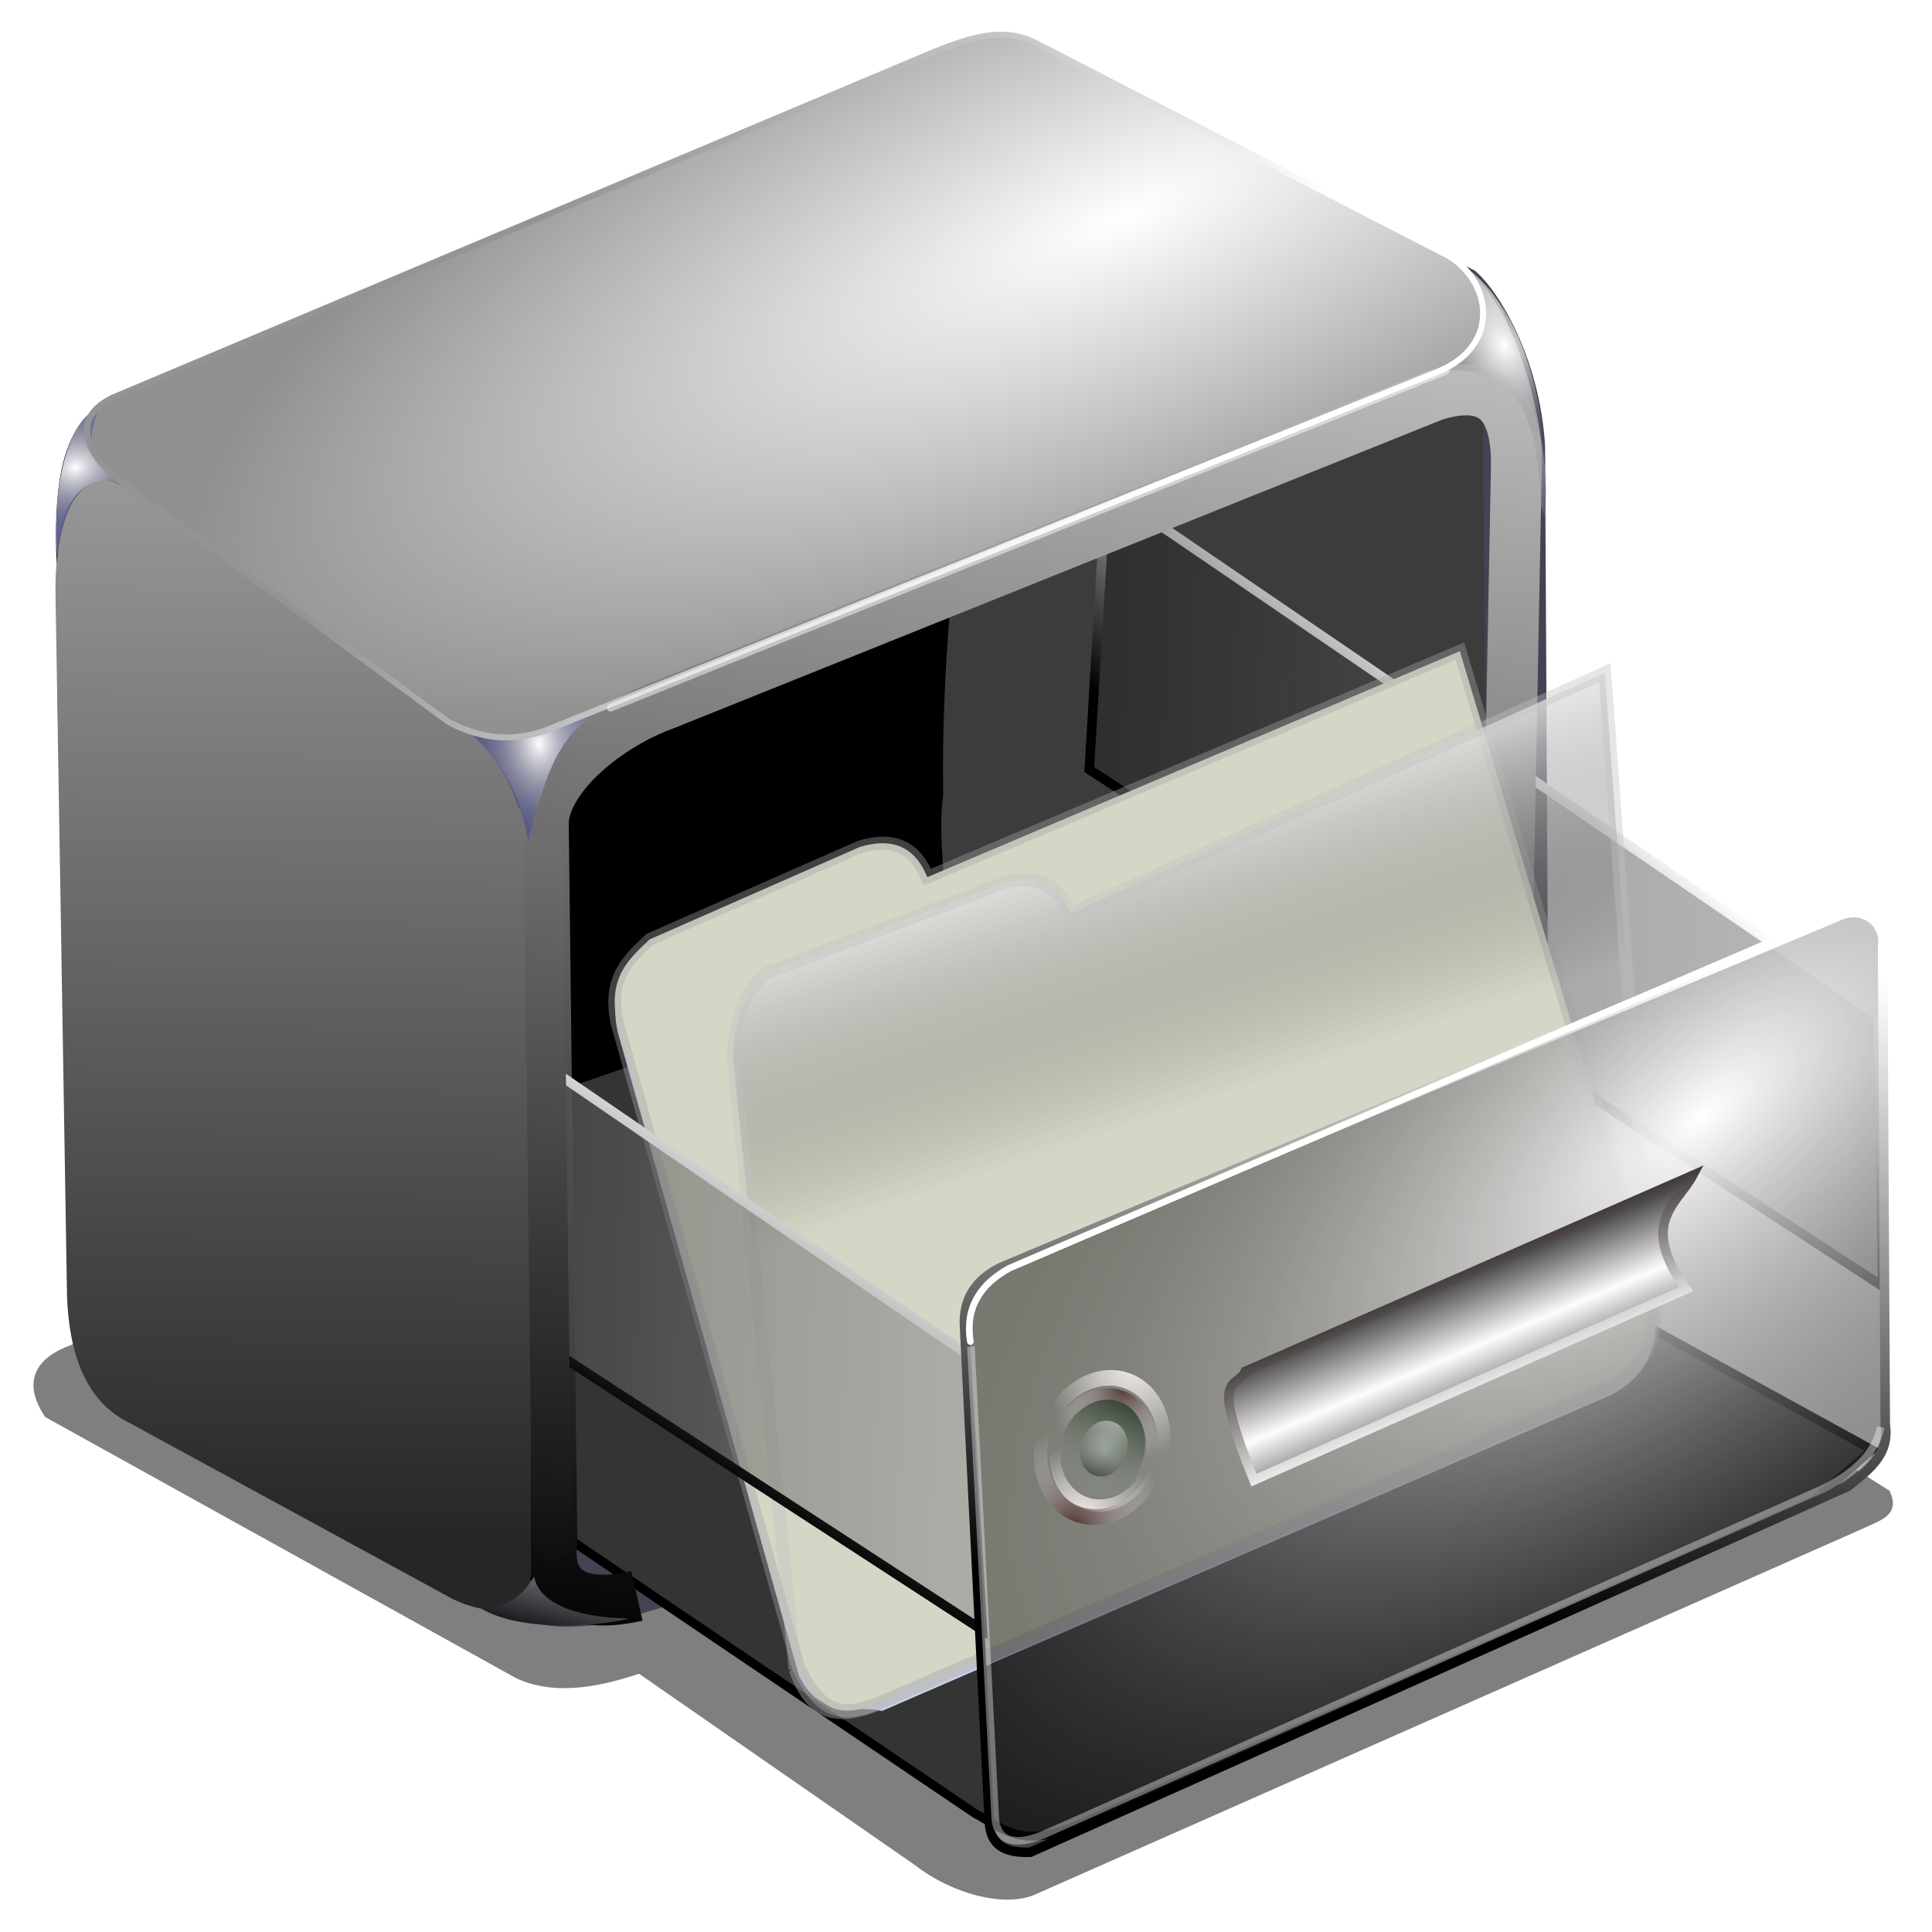 <?xml version="1.0" encoding="UTF-8" standalone="no"?>
<svg
   xmlns:dc="http://purl.org/dc/elements/1.1/"
   xmlns:cc="http://creativecommons.org/ns#"
   xmlns:rdf="http://www.w3.org/1999/02/22-rdf-syntax-ns#"
   xmlns:svg="http://www.w3.org/2000/svg"
   xmlns="http://www.w3.org/2000/svg"
   xmlns:xlink="http://www.w3.org/1999/xlink"
   xmlns:sodipodi="http://sodipodi.sourceforge.net/DTD/sodipodi-0.dtd"
   xmlns:inkscape="http://www.inkscape.org/namespaces/inkscape"
   sodipodi:docname="caja-actions.svg"
   inkscape:version="1.0 (4035a4f, 2020-05-01)"
   id="svg8"
   version="1.1"
   viewBox="0 0 67.469 67.469"
   height="255"
   width="255">
  <defs
     id="defs2">
    <linearGradient
       id="linearGradient986">
      <stop
         stop-opacity="1"
         stop-color="#eebb94"
         id="stop982"
         style="stop-color:#ffffff;stop-opacity:1" />
      <stop
         stop-opacity="0.141"
         stop-color="#785b09"
         offset="1"
         id="stop984"
         style="stop-color:#656565;stop-opacity:0.141" />
    </linearGradient>
    <linearGradient
       id="linearGradient980">
      <stop
         stop-opacity="1"
         stop-color="#000000"
         id="stop976" />
      <stop
         style="stop-color:#bcbcbc;stop-opacity:1"
         stop-opacity="1"
         stop-color="#717171"
         id="stop978"
         offset="1" />
    </linearGradient>
    <linearGradient
       id="linearGradient4307">
      <stop
         stop-opacity="1"
         stop-color="#2f2727"
         id="stop4309" />
      <stop
         stop-opacity="1"
         stop-color="#ffffff"
         offset="1"
         id="stop4311" />
    </linearGradient>
    <linearGradient
       inkscape:collect="always"
       id="linearGradient4293">
      <stop
         style="stop-color:#949494;stop-opacity:1"
         stop-opacity="1"
         stop-color="#643d10"
         id="stop4295" />
      <stop
         style="stop-color:#ffffff;stop-opacity:1"
         stop-opacity="1"
         stop-color="#af7939"
         offset="1"
         id="stop4297" />
    </linearGradient>
    <linearGradient
       id="linearGradient4410">
      <stop
         style="stop-color:#ffffff;stop-opacity:1"
         id="stop4412"
         stop-color="#eebb94"
         stop-opacity="1" />
      <stop
         style="stop-color:#6a6a6a;stop-opacity:0.141"
         id="stop4414"
         offset="1"
         stop-color="#785b09"
         stop-opacity="0.141" />
    </linearGradient>
    <linearGradient
       id="linearGradient4404">
      <stop
         id="stop4406"
         stop-color="#eabd9a"
         stop-opacity="1" />
      <stop
         id="stop4408"
         offset="1"
         stop-color="#321e00"
         stop-opacity="0.22" />
    </linearGradient>
    <linearGradient
       id="linearGradient4398">
      <stop
         id="stop4400"
         stop-color="#d0ad8b"
         stop-opacity="1" />
      <stop
         id="stop4402"
         offset="1"
         stop-color="#7e4709"
         stop-opacity="0.859" />
    </linearGradient>
    <linearGradient
       id="linearGradient4065">
      <stop
         id="stop4067"
         stop-color="#000000"
         stop-opacity="1" />
      <stop
         style="stop-color:#ffffff;stop-opacity:1"
         offset="1"
         id="stop4069"
         stop-color="#cfcfcf"
         stop-opacity="1" />
    </linearGradient>
    <linearGradient
       id="linearGradient4059">
      <stop
         style="stop-color:#1c1c1c;stop-opacity:0.443"
         id="stop4061"
         stop-color="#431900"
         stop-opacity="0.443" />
      <stop
         style="stop-color:#939393;stop-opacity:0.631"
         id="stop4063"
         offset="1"
         stop-color="#7d7777"
         stop-opacity="0.631" />
    </linearGradient>
    <linearGradient
       id="linearGradient3442">
      <stop
         id="stop3444"
         stop-color="#3a3a3a"
         stop-opacity="0" />
      <stop
         offset="1"
         id="stop3446"
         stop-color="#ffffff"
         stop-opacity="1" />
    </linearGradient>
    <linearGradient
       id="linearGradient3434"
       inkscape:collect="always">
      <stop
         id="stop3436"
         stop-color="#ffffff"
         stop-opacity="1" />
      <stop
         id="stop3438"
         offset="1"
         stop-color="#5b5b6e"
         stop-opacity="1" />
    </linearGradient>
    <linearGradient
       id="linearGradient3420"
       inkscape:collect="always">
      <stop
         id="stop3422"
         stop-color="#545488"
         stop-opacity="1" />
      <stop
         id="stop3424"
         offset="1"
         stop-color="#7e82ac"
         stop-opacity="1" />
    </linearGradient>
    <linearGradient
       id="linearGradient3410"
       inkscape:collect="always">
      <stop
         id="stop3412"
         stop-color="#626294"
         stop-opacity="1" />
      <stop
         id="stop3414"
         offset="1"
         stop-color="#71749e"
         stop-opacity="1" />
    </linearGradient>
    <linearGradient
       id="linearGradient3738">
      <stop
         style="stop-color:#ffffff;stop-opacity:1"
         id="stop3740"
         stop-color="#efc06a"
         stop-opacity="1" />
      <stop
         style="stop-color:#909090;stop-opacity:1"
         id="stop3742"
         offset="1"
         stop-color="#644209"
         stop-opacity="1" />
    </linearGradient>
    <linearGradient
       id="linearGradient2837">
      <stop
         style="stop-color:#ffffff;stop-opacity:1"
         id="stop2839"
         stop-color="#f8bc8f"
         stop-opacity="1" />
      <stop
         style="stop-color:#000000;stop-opacity:0.442"
         offset="1"
         id="stop2841"
         stop-color="#000004"
         stop-opacity="0.141" />
    </linearGradient>
    <linearGradient
       id="linearGradient2821">
      <stop
         style="stop-color:#262626;stop-opacity:1"
         id="stop2823"
         stop-color="#352513"
         stop-opacity="1" />
      <stop
         style="stop-color:#989898;stop-opacity:1"
         offset="1"
         id="stop2825"
         stop-color="#a06934"
         stop-opacity="1" />
    </linearGradient>
    <linearGradient
       inkscape:collect="always"
       id="linearGradient3704">
      <stop
         id="stop3706"
         stop-color="#000006"
         stop-opacity="1" />
      <stop
         offset="1"
         id="stop3708"
         stop-color="#aaabae"
         stop-opacity="1" />
    </linearGradient>
    <linearGradient
       id="linearGradient3717">
      <stop
         id="stop3719"
         stop-color="#000000"
         stop-opacity="1" />
      <stop
         offset="1"
         id="stop3721"
         stop-color="#717171"
         stop-opacity="1" />
    </linearGradient>
    <linearGradient
       id="linearGradient3578">
      <stop
         id="stop3580"
         stop-color="#000000"
         stop-opacity="1" />
      <stop
         id="stop3582"
         offset="1"
         stop-color="#fffcfc"
         stop-opacity="1" />
    </linearGradient>
    <linearGradient
       id="linearGradient3387">
      <stop
         id="stop3389"
         stop-color="#000000"
         stop-opacity="1" />
      <stop
         id="stop3391"
         offset="1"
         stop-color="#ffffff"
         stop-opacity="1" />
    </linearGradient>
    <filter
       inkscape:collect="always"
       id="filter3466"
       x="-0.018"
       width="1.037"
       y="-0.035"
       height="1.07">
      <feGaussianBlur
         inkscape:collect="always"
         id="feGaussianBlur3468"
         stdDeviation="1.867" />
    </filter>
    <linearGradient
       inkscape:collect="always"
       xlink:href="#linearGradient3442"
       id="linearGradient3519"
       gradientUnits="userSpaceOnUse"
       gradientTransform="matrix(2.517,-0.022,0.023,2.447,5.92,7.746)"
       x1="54.799"
       y1="62.37"
       x2="77.14"
       y2="50.778" />
    <radialGradient
       inkscape:collect="always"
       xlink:href="#linearGradient4410"
       id="radialGradient3991"
       gradientUnits="userSpaceOnUse"
       gradientTransform="matrix(0.234,0.462,-0.3,0.171,23.504,149.328)"
       cx="182.76"
       cy="45.808"
       fx="182.76"
       fy="45.808"
       r="6.775" />
    <radialGradient
       inkscape:collect="always"
       xlink:href="#linearGradient986"
       id="radialGradient3994"
       gradientUnits="userSpaceOnUse"
       gradientTransform="matrix(-0.034,0.313,-0.226,-0.071,37.782,238.235)"
       cx="71.73"
       cy="73.08"
       fx="71.73"
       fy="73.08"
       r="9.348" />
    <radialGradient
       inkscape:collect="always"
       xlink:href="#linearGradient4410"
       id="radialGradient3997"
       gradientUnits="userSpaceOnUse"
       gradientTransform="matrix(0.164,0.446,-0.542,0.199,37.535,221.738)"
       cx="22.32"
       cy="71.15"
       fx="22.32"
       fy="71.15"
       r="4.278" />
    <linearGradient
       inkscape:collect="always"
       xlink:href="#linearGradient3717"
       id="linearGradient4000"
       gradientUnits="userSpaceOnUse"
       gradientTransform="matrix(0.29,0,0,0.251,-47.149,233.264)"
       x1="235.557"
       y1="217.807"
       x2="244.173"
       y2="101.198" />
    <linearGradient
       inkscape:collect="always"
       xlink:href="#linearGradient3410"
       id="linearGradient4003"
       gradientUnits="userSpaceOnUse"
       x1="5.91"
       y1="77.3"
       x2="11.299"
       y2="64.62"
       gradientTransform="matrix(0.265,0,0,0.265,0.329,227.865)" />
    <linearGradient
       inkscape:collect="always"
       xlink:href="#linearGradient3704"
       id="linearGradient4006"
       gradientUnits="userSpaceOnUse"
       gradientTransform="matrix(0.304,0,0,0.362,-3.799,210.833)"
       x1="73.8"
       y1="210.16"
       x2="75.847"
       y2="199.79" />
    <linearGradient
       inkscape:collect="always"
       xlink:href="#linearGradient3578"
       id="linearGradient4009"
       gradientUnits="userSpaceOnUse"
       gradientTransform="matrix(0.304,0,0,0.362,-3.799,210.833)"
       spreadMethod="reflect"
       x1="180.07"
       y1="172.14"
       x2="183.27"
       y2="181.09" />
    <linearGradient
       inkscape:collect="always"
       xlink:href="#linearGradient4307"
       id="linearGradient4011"
       gradientUnits="userSpaceOnUse"
       gradientTransform="matrix(0.305,0,0,0.305,-3.809,224.125)"
       x1="190.77"
       y1="156.77"
       x2="197.24"
       y2="171.94" />
    <radialGradient
       inkscape:collect="always"
       xlink:href="#linearGradient2837"
       id="radialGradient4014"
       gradientUnits="userSpaceOnUse"
       gradientTransform="matrix(-0.196,-0.234,0.515,-0.432,24.666,380.674)"
       cx="208.29"
       cy="146.84"
       fx="208.29"
       fy="146.84"
       r="53.38" />
    <linearGradient
       inkscape:collect="always"
       xlink:href="#linearGradient3387"
       id="linearGradient4016"
       gradientUnits="userSpaceOnUse"
       gradientTransform="matrix(0.305,0,0,0.305,-3.809,224.125)"
       x1="196.87"
       y1="205.07"
       x2="204.79"
       y2="127.64" />
    <linearGradient
       inkscape:collect="always"
       xlink:href="#linearGradient2821"
       id="linearGradient4019"
       gradientUnits="userSpaceOnUse"
       gradientTransform="matrix(0.305,0,0,0.305,-3.809,224.125)"
       x1="36.892"
       y1="194.07"
       x2="38.2"
       y2="72.71" />
    <linearGradient
       inkscape:collect="always"
       xlink:href="#linearGradient4059"
       id="linearGradient4022"
       gradientUnits="userSpaceOnUse"
       gradientTransform="matrix(0.304,0,0,0.362,-3.799,210.833)"
       x1="33.814"
       y1="155.53"
       x2="123.21"
       y2="159.78" />
    <linearGradient
       inkscape:collect="always"
       xlink:href="#linearGradient4065"
       id="linearGradient4024"
       gradientUnits="userSpaceOnUse"
       gradientTransform="matrix(0.305,0,0,0.305,-3.809,224.125)"
       x1="90.26"
       y1="184.04"
       x2="109.37"
       y2="154.28" />
    <linearGradient
       inkscape:collect="always"
       xlink:href="#linearGradient3420"
       id="linearGradient4037"
       gradientUnits="userSpaceOnUse"
       x1="61.899"
       y1="108.85"
       x2="75.6"
       y2="100.34"
       gradientTransform="matrix(0.265,0,0,0.265,0.329,227.865)" />
    <radialGradient
       inkscape:collect="always"
       xlink:href="#linearGradient3434"
       id="radialGradient4043"
       gradientUnits="userSpaceOnUse"
       gradientTransform="matrix(0.26,1.057,-0.387,0.147,22.759,41.75)"
       cx="181.49"
       cy="45.778"
       fx="181.49"
       fy="45.778"
       r="6.775" />
    <radialGradient
       inkscape:collect="always"
       xlink:href="#linearGradient3738"
       id="radialGradient4046"
       gradientUnits="userSpaceOnUse"
       gradientTransform="matrix(-0.355,0.15,-0.053,-0.124,92.286,216.657)"
       cx="147.35"
       cy="13.477"
       fx="147.35"
       fy="13.477"
       r="90.77" />
    <linearGradient
       inkscape:collect="always"
       xlink:href="#linearGradient4059"
       id="linearGradient4055"
       gradientUnits="userSpaceOnUse"
       gradientTransform="matrix(0.304,0,0,0.362,27.577,198.766)"
       x1="33.814"
       y1="155.53"
       x2="123.21"
       y2="159.78" />
    <linearGradient
       inkscape:collect="always"
       xlink:href="#linearGradient4065"
       id="linearGradient4057"
       gradientUnits="userSpaceOnUse"
       gradientTransform="matrix(0.305,0,0,0.305,27.566,212.058)"
       x1="85.55"
       y1="180.32"
       x2="104.91"
       y2="158" />
    <linearGradient
       gradientTransform="matrix(0.265,0,0,0.265,0.329,229.394)"
       inkscape:collect="always"
       xlink:href="#linearGradient4293"
       id="linearGradient4299"
       x1="73.3"
       y1="23.347"
       x2="150.45"
       y2="68.23"
       gradientUnits="userSpaceOnUse" />
    <linearGradient
       y2="31.648"
       x2="313.1"
       y1="224.04"
       x1="283.81"
       gradientTransform="matrix(0.29,0,0,0.251,-47.149,233.264)"
       gradientUnits="userSpaceOnUse"
       id="linearGradient1200"
       xlink:href="#linearGradient980"
       inkscape:collect="always" />
    <linearGradient
       inkscape:collect="always"
       id="linearGradient2848">
      <stop
         stop-opacity="1"
         stop-color="black"
         id="stop2850" />
      <stop
         stop-opacity="0"
         stop-color="#a1aba1"
         offset="1"
         id="stop2852" />
    </linearGradient>
    <linearGradient
       id="linearGradient2834"
       inkscape:collect="always">
      <stop
         stop-opacity="1"
         stop-color="#fafafa"
         id="stop2836" />
      <stop
         stop-opacity="0"
         stop-color="#a1aba1"
         id="stop2838"
         offset="1" />
    </linearGradient>
    <linearGradient
       inkscape:collect="always"
       id="linearGradient2824">
      <stop
         stop-opacity="1"
         stop-color="#a1aba1"
         id="stop2826" />
      <stop
         stop-opacity="0"
         stop-color="#a1aba1"
         offset="1"
         id="stop2828" />
    </linearGradient>
    <linearGradient
       inkscape:collect="always"
       id="linearGradient2814">
      <stop
         stop-opacity="0.032"
         stop-color="#a1aba1"
         id="stop2816" />
      <stop
         stop-opacity="1"
         stop-color="#2c3a2c"
         offset="1"
         id="stop2818" />
    </linearGradient>
    <linearGradient
       id="linearGradient2772"
       inkscape:collect="always">
      <stop
         stop-opacity="1"
         stop-color="#442727"
         id="stop2774" />
      <stop
         stop-opacity="0"
         stop-color="white"
         id="stop2776"
         offset="1" />
    </linearGradient>
    <linearGradient
       inkscape:collect="always"
       id="linearGradient2760">
      <stop
         stop-opacity="1"
         stop-color="#fff3f3"
         id="stop2762" />
      <stop
         stop-opacity="0"
         stop-color="white"
         offset="1"
         id="stop2764" />
    </linearGradient>
    <radialGradient
       inkscape:collect="always"
       xlink:href="#linearGradient2760"
       id="radialGradient2766"
       cx="93.86"
       cy="131.12"
       fx="93.86"
       fy="131.12"
       r="20.379"
       gradientTransform="matrix(-0.885,0.97,-1,-0.913,308.336,164.595)"
       gradientUnits="userSpaceOnUse" />
    <radialGradient
       inkscape:collect="always"
       xlink:href="#linearGradient2772"
       id="radialGradient2770"
       gradientUnits="userSpaceOnUse"
       gradientTransform="matrix(0.877,-0.98,1,0.895,-121.739,175.071)"
       cx="105.12"
       cy="123.63"
       fx="105.12"
       fy="123.63"
       r="20.379" />
    <radialGradient
       inkscape:collect="always"
       xlink:href="#linearGradient2760"
       id="radialGradient2806"
       gradientUnits="userSpaceOnUse"
       gradientTransform="matrix(-0.885,0.97,-1,-0.913,308.336,164.595)"
       cx="93.86"
       cy="131.12"
       fx="93.86"
       fy="131.12"
       r="20.379" />
    <radialGradient
       inkscape:collect="always"
       xlink:href="#linearGradient2772"
       id="radialGradient2808"
       gradientUnits="userSpaceOnUse"
       gradientTransform="matrix(0.877,-0.98,1,0.895,-121.739,175.071)"
       cx="105.12"
       cy="123.63"
       fx="105.12"
       fy="123.63"
       r="20.379" />
    <linearGradient
       gradientTransform="matrix(0.645,0,0,0.781,-20.55,131.106)"
       inkscape:collect="always"
       xlink:href="#linearGradient2814"
       id="linearGradient2820"
       x1="-21.815"
       y1="184.41"
       x2="-19.12"
       y2="160.6"
       gradientUnits="userSpaceOnUse" />
    <radialGradient
       inkscape:collect="always"
       xlink:href="#linearGradient2824"
       id="radialGradient2830"
       cx="-18.1"
       cy="175.66"
       fx="-18.1"
       fy="175.66"
       r="7.24"
       gradientTransform="matrix(0.624,0,0,0.63,-22.284,155.286)"
       gradientUnits="userSpaceOnUse" />
    <linearGradient
       gradientTransform="matrix(0.624,0,0,0.642,-22.284,153.117)"
       inkscape:collect="always"
       xlink:href="#linearGradient2834"
       id="linearGradient2842"
       x1="-18.1"
       y1="163.69"
       x2="-18.1"
       y2="175.66"
       gradientUnits="userSpaceOnUse" />
    <linearGradient
       gradientTransform="matrix(0.624,0,0,0.642,-22.284,-378.665)"
       inkscape:collect="always"
       xlink:href="#linearGradient2848"
       id="linearGradient2846"
       gradientUnits="userSpaceOnUse"
       x1="-18.1"
       y1="163.69"
       x2="-18.1"
       y2="178.45" />
  </defs>
  <sodipodi:namedview
     inkscape:document-rotation="0"
     inkscape:window-maximized="1"
     inkscape:window-y="0"
     inkscape:window-x="0"
     inkscape:window-height="1056"
     inkscape:window-width="1920"
     inkscape:snap-global="false"
     inkscape:snap-nodes="false"
     inkscape:object-nodes="false"
     inkscape:snap-others="false"
     inkscape:snap-grids="false"
     inkscape:snap-to-guides="false"
     units="px"
     showgrid="false"
     inkscape:current-layer="layer1"
     inkscape:document-units="mm"
     inkscape:cy="127.5"
     inkscape:cx="127.5"
     inkscape:zoom="3.4901961"
     inkscape:pageshadow="2"
     inkscape:pageopacity="0"
     borderopacity="1.0"
     bordercolor="#666666"
     pagecolor="#ff0000"
     id="base" />
  <g
     transform="translate(0,-229.531)"
     id="layer1"
     inkscape:groupmode="layer"
     inkscape:label="Layer 1">
    <g
       transform="matrix(0.265,0,0,0.265,0.329,229.394)"
       id="g2777" />
    <path
       fill-opacity="0.5"
       stroke="none"
       fill-rule="evenodd"
       filter="url(#filter3466)"
       fill="#000000"
       transform="matrix(0.265,0,0,0.265,0.329,229.394)"
       sodipodi:nodetypes="cccccccccc"
       id="path3460"
       d="m 7.945,177.836 c -3.234,1.179 -6.927,3.893 -3.237,9.416 l 62.087,34.428 c 5.595,2.609 12.152,0.711 16.184,-0.589 l 36.487,25.306 c 4.721,3.664 11.57,5.511 15.595,3.825 l 109.168,-48.257 c 2.169,-1.072 5.103,-1.686 3.531,-5.002 L 129.471,122.516 Z"
       inkscape:connector-curvature="0" />
    <path
       stroke-width="0"
       stroke-linecap="round"
       fill-opacity="1"
       stroke-linejoin="round"
       stroke="#000000"
       fill-rule="evenodd"
       fill="#434353"
       stroke-opacity="1"
       stroke-miterlimit="4"
       sodipodi:nodetypes="ccccccccccccc"
       id="path2783"
       d="m 32.557,231.471 c -8.089,3.65 -18.108,7.58 -27.178,11.326 -1.992,1.084 -2.904,2.795 -3.035,5.431 l 0.899,26.58 c 0.063,1.998 0.654,3.553 1.952,4.275 l 10.699,5.563 c 1.772,0.969 2.258,2.15 5.546,1.519 l 28.903,-8.559 c 2.503,-0.749 3.643,-2.351 3.763,-4.423 l -0.149,-28.077 c -0.187,-3.123 -1.661,-5.477 -2.458,-6.127 l -14.884,-7.606 c -1.245,-0.775 -2.308,-0.6 -4.057,0.098 z"
       inkscape:connector-curvature="0" />
    <path
       style="stroke:#000000;stroke-opacity:1;fill:#3c3c3c;fill-opacity:1"
       stroke-width="0"
       stroke-linecap="round"
       fill-opacity="1"
       stroke-linejoin="round"
       stroke="#000000"
       fill-rule="evenodd"
       fill="#232323"
       stroke-opacity="1"
       stroke-miterlimit="4"
       sodipodi:nodetypes="ccccccccc"
       id="path3709"
       d="m 51.754,241.304 c -0.113,-1.479 -0.675,-2.7 -1.893,-3.175 l -14.319,-7.182 c -1.455,-0.711 -2.834,0.622 -2.743,3.575 l -0.234,23.451 c 0.064,1.778 0.664,3.156 1.986,3.799 l 14.704,6.99 c 1.66,0.711 2.883,0.25 2.753,-1.16 z"
       inkscape:connector-curvature="0" />
    <path
       stroke-width="0"
       stroke-linecap="round"
       fill-opacity="1"
       stroke-linejoin="round"
       stroke="#000000"
       fill-rule="evenodd"
       fill="#000000"
       stroke-opacity="1"
       stroke-miterlimit="4"
       sodipodi:nodetypes="ccccccccc"
       d="m 32.086,231.591 c -9.525,4.092 -18.671,8.21 -28.195,11.871 -2.339,1.054 -1.882,4.514 -1.911,6.698 0.028,9.664 0.468,16.495 0.727,26.157 3.75,-0.904 4.712,-2.561 8.467,-3.587 6.914,-2.214 14.023,-4.131 20.715,-6.837 2.124,-2.288 0.67,-5.797 1.049,-8.611 -0.149,-8.884 1.994,-16.95 1.5,-25.802 -0.009,-0.673 -0.588,-0.627 -2.353,0.111 z"
       id="path3711"
       inkscape:connector-curvature="0" />
    <path
       stroke-width="0.311"
       stroke-linecap="butt"
       fill-opacity="1"
       stroke-linejoin="miter"
       stroke="#000000"
       fill-rule="evenodd"
       fill="#343434"
       stroke-opacity="1"
       sodipodi:nodetypes="ccccccc"
       id="path3715"
       d="m 33.492,262.647 31.881,17.512 -2.021,1.768 -25.885,11.408 c -1.864,0.73 -2.436,0.044 -3.417,-0.475 L 4.243,272.713 Z"
       inkscape:connector-curvature="0" />
    <path
       stroke-width="0.332"
       stroke-linecap="butt"
       fill-opacity="1"
       stroke-linejoin="miter"
       stroke="url(#linearGradient4057)"
       fill-rule="evenodd"
       fill="url(#linearGradient4055)"
       stroke-opacity="1"
       inkscape:connector-curvature="0"
       d="m 65.59,264.99 -26.963,-18.396 -0.589,9.811 27.705,18.045 z"
       id="path4053"
       sodipodi:nodetypes="ccccc" />
    <path
       style="stroke:#6f6f6f;stroke-opacity:1"
       stroke-width="0"
       stroke-linecap="butt"
       fill-opacity="1"
       stroke-linejoin="miter"
       stroke="#000000"
       fill-rule="evenodd"
       fill="url(#radialGradient4046)"
       stroke-opacity="1"
       stroke-miterlimit="4"
       sodipodi:nodetypes="ccccccccc"
       id="path2766"
       d="M 32.566,231.368 3.921,243.424 c -1.754,0.88 -0.547,2.292 -0.13,2.961 l 11.88,8.36 c 1.023,0.55 2.118,0.718 3.323,0.318 l 31.213,-12.547 c 4.206,-0.076 2.18,-3.251 0.102,-4.192 l -14.001,-7.218 c -1.113,-0.621 -2.145,-0.386 -3.743,0.262 z"
       inkscape:connector-curvature="0" />
    <path
       stroke-width="0"
       stroke-linecap="butt"
       fill-opacity="1"
       stroke-linejoin="miter"
       stroke="#000000"
       fill-rule="evenodd"
       fill="url(#radialGradient4043)"
       stroke-opacity="1"
       stroke-dasharray="none"
       stroke-miterlimit="4"
       sodipodi:nodetypes="cccc"
       id="path2807"
       d="m 50.215,242.53 c 2.68,-0.047 2.986,2.982 3.716,5.029 0.312,-2.031 -0.76,-8.061 -3.482,-9.101 1.94,0.891 1.523,3.564 -0.234,4.073 z"
       inkscape:connector-curvature="0" />
    <path
       stroke-width="1.775"
       stroke-linecap="butt"
       stroke-linejoin="round"
       stroke="url(#linearGradient1200)"
       fill="none"
       stroke-opacity="1"
       stroke-dasharray="none"
       stroke-miterlimit="4"
       sodipodi:nodetypes="ccccccc"
       id="rect1872"
       d="m 22.243,285.262 c -1.817,0.414 -3.207,0.014 -2.968,-1.945 l -0.302,-25.138 c 0.145,-1.569 2.199,-3.304 4.252,-4.05 l 26.891,-10.799 c 1.799,-0.538 2.922,0.051 2.835,2.658 l -0.354,18.604"
       inkscape:connector-curvature="0" />
    <path
       stroke-width="0.265"
       fill-opacity="1"
       stroke="none"
       fill-rule="evenodd"
       fill="url(#linearGradient4037)"
       sodipodi:nodetypes="cccc"
       id="path3712"
       d="m 21.622,253.985 c -2.411,0.933 -3.781,1.64 -5.431,0.994 1.218,1.08 2.181,2.604 2.217,4.095 0.584,-2.584 1.211,-4.194 3.214,-5.089 z"
       inkscape:connector-curvature="0" />
    <g
       transform="matrix(0.047,-0.182,0.173,0.033,10.448,288.368)"
       id="g3076">
      <path
         stroke-width="0"
         stroke-linecap="butt"
         fill-opacity="1"
         stroke-linejoin="miter"
         stroke="#2536dd"
         fill-rule="evenodd"
         fill="#cad2ec"
         stroke-opacity="0.402"
         stroke-dasharray="none"
         stroke-miterlimit="4"
         id="path4600"
         d="M 19.108,95.69 130.443,28.875 c 8.04,-4.213 12.197,-0.937 16.488,2.081 l 24.226,35.827 c 2.907,5.698 2.028,10.565 -3.169,14.486 l 59.908,91.221 -111.67,69.535 c -8.829,3.431 -13.749,0.576 -17.517,-4.133 L 15.544,113.421 c 0.301,-5.004 -3.801,-11.457 3.564,-17.732 z"
         sodipodi:nodetypes="cccccccccc"
         inkscape:connector-curvature="0" />
      <path
         stroke-width="2.482"
         stroke-linecap="butt"
         fill-opacity="1"
         stroke-linejoin="miter"
         stroke="#a3a3a3"
         fill-rule="evenodd"
         fill="#d5d7c6"
         stroke-opacity="0.402"
         sodipodi:nodetypes="cccccccccc"
         d="M 20.728,95.137 132.063,28.323 c 8.04,-4.213 12.197,-0.937 16.488,2.081 l 24.226,35.827 c 2.907,5.698 2.028,10.565 -3.169,14.486 l 59.908,91.221 -111.67,69.535 c -8.829,3.431 -13.749,0.576 -17.517,-4.133 L 17.164,112.869 c -4.31,-6.588 -4.373,-11.171 3.564,-17.732 z"
         id="path4604"
         inkscape:connector-curvature="0" />
      <path
         stroke-width="2.482"
         stroke-linecap="butt"
         fill-opacity="1"
         stroke-linejoin="miter"
         stroke="#c1c1c1"
         fill-rule="evenodd"
         fill="url(#linearGradient3519)"
         stroke-opacity="0.402"
         sodipodi:nodetypes="cccccccccc"
         d="M 20.209,94.619 129.905,52.282 c 7.457,-1.656 12.197,-0.937 16.488,2.081 l 24.709,41.151 c 2.907,5.698 2.028,10.565 -3.169,14.486 l 62.684,90.899 -113.29,40.055 c -8.829,3.431 -13.749,0.576 -17.517,-4.133 L 16.645,112.35 c -4.367,-7.079 -4.32,-12.235 3.564,-17.732 z"
         id="path3440"
         inkscape:connector-curvature="0" />
    </g>
    <path
       style="fill-opacity:1.0"
       stroke-width="0.332"
       stroke-linecap="butt"
       fill-opacity="1"
       stroke-linejoin="miter"
       stroke="url(#linearGradient4024)"
       fill-rule="evenodd"
       fill="url(#linearGradient4022)"
       stroke-opacity="1"
       sodipodi:nodetypes="ccccc"
       id="path2781"
       d="M 33.756,276.813 7.252,258.662 6.662,268.473 34.307,286.457 Z"
       inkscape:connector-curvature="0" />
    <path
       stroke-width="0"
       stroke-linecap="round"
       fill-opacity="1"
       stroke-linejoin="round"
       stroke="#000000"
       fill-rule="evenodd"
       fill="url(#linearGradient4019)"
       stroke-opacity="1"
       stroke-miterlimit="4"
       d="m 18.525,259.478 c -0.119,-1.676 -1.091,-3.609 -2.209,-4.421 L 4.448,246.491 c -1.455,-0.813 -2.597,0.633 -2.506,4.011 l 0.398,24.269 c 0.064,2.034 0.664,3.61 1.986,4.345 l 11.463,6.244 c 1.66,0.814 2.883,0.286 2.753,-1.327 l -0.017,-24.554 z"
       id="path2769"
       sodipodi:nodetypes="ccccccccc"
       inkscape:connector-curvature="0" />
    <path
       stroke-width="0.332"
       stroke-linecap="butt"
       fill-opacity="1"
       stroke-linejoin="miter"
       stroke="url(#linearGradient4016)"
       fill-rule="evenodd"
       fill="url(#radialGradient4014)"
       stroke-opacity="1"
       d="m 64.156,261.544 c 0.866,-0.437 1.717,0.187 1.588,1.027 l 0.093,16.704 c 0.148,1.002 -0.482,1.521 -1.317,2.17 l -28.543,12.771 c -1.232,0.04 -1.424,-0.539 -1.436,-1.224 L 33.685,275.896 c -0.069,-1 0.396,-1.683 1.284,-2.114 z"
       id="path2779"
       sodipodi:nodetypes="ccccccccc"
       inkscape:connector-curvature="0" />
    <path
       stroke-width="0.332"
       stroke-linecap="butt"
       fill-opacity="1"
       stroke-linejoin="miter"
       stroke="url(#linearGradient4011)"
       fill-rule="evenodd"
       fill="url(#linearGradient4009)"
       stroke-opacity="1"
       sodipodi:nodetypes="ccccc"
       id="path3093"
       d="m 43.492,277.421 15.622,-6.845 c -0.53,0.991 -1.903,1.647 -0.235,3.973 l -15.089,6.67 c -1.578,-3.871 -0.602,-3.139 -0.298,-3.798 z"
       inkscape:connector-curvature="0" />
    <path
       stroke-width="0"
       stroke-linecap="butt"
       fill-opacity="1"
       stroke-linejoin="miter"
       stroke="#000000"
       fill-rule="evenodd"
       fill="url(#linearGradient4006)"
       stroke-opacity="1"
       stroke-dasharray="none"
       stroke-miterlimit="4"
       sodipodi:nodetypes="cccc"
       id="path3702"
       d="m 16.639,285.596 c 1.324,0.956 4.262,0.746 5.309,0.458 -2.077,-0.048 -3.15,-0.638 -3.297,-1.469 -0.462,0.816 -1.246,1.236 -2.012,1.011 z"
       inkscape:connector-curvature="0" />
    <path
       stroke-width="0"
       stroke-linecap="butt"
       fill-opacity="1"
       stroke-linejoin="miter"
       stroke="#000000"
       fill-rule="evenodd"
       fill="url(#linearGradient4003)"
       stroke-opacity="1"
       stroke-dasharray="none"
       stroke-miterlimit="4"
       sodipodi:nodetypes="cccc"
       id="path2845"
       d="m 3.445,243.767 c -0.333,1.15 -0.57,1.721 0.837,2.757 -1.436,-0.89 -2.185,1.029 -2.283,2.486 -0.156,-1.813 0.123,-4.658 1.445,-5.244 z"
       inkscape:connector-curvature="0" />
    <path
       style="stroke:url(#linearGradient4000)"
       stroke-width="1.375"
       stroke-linecap="round"
       stroke-linejoin="round"
       stroke="url(#linearGradient4000)"
       fill="none"
       stroke-opacity="1"
       stroke-dasharray="none"
       stroke-miterlimit="4"
       d="m 19.275,283.317 -0.295,-23.937"
       id="path3746"
       sodipodi:nodetypes="cc"
       inkscape:connector-curvature="0" />
    <path
       stroke-width="0"
       stroke-linecap="butt"
       fill-opacity="1"
       stroke-linejoin="miter"
       stroke="#000000"
       fill-rule="evenodd"
       fill="url(#radialGradient3997)"
       stroke-opacity="1"
       stroke-dasharray="none"
       stroke-miterlimit="4"
       d="m 3.282,243.93 c -0.333,1.15 -0.04,1.694 1.367,2.73 -1.708,-1.196 -2.728,0.87 -2.717,2.432 -0.083,-1.795 0.167,-4.495 1.35,-5.162 z"
       id="path3404"
       sodipodi:nodetypes="cccc"
       inkscape:connector-curvature="0" />
    <path
       style="fill-opacity:1;fill:url(#radialGradient3994)"
       stroke-width="0.265"
       fill-opacity="1"
       stroke="none"
       fill-rule="evenodd"
       fill="url(#radialGradient3994)"
       d="m 21.567,254.053 c -2.411,0.933 -3.809,1.531 -5.459,0.885 1.412,0.975 2.284,2.694 2.283,4.205 0.674,-2.647 1.121,-4.27 3.176,-5.091 z"
       id="path3416"
       sodipodi:nodetypes="cccc"
       inkscape:connector-curvature="0" />
    <path
       style="fill-opacity:1.0"
       stroke-width="0"
       stroke-linecap="butt"
       fill-opacity="1"
       stroke-linejoin="miter"
       stroke="#000000"
       fill-rule="evenodd"
       fill="url(#radialGradient3991)"
       stroke-opacity="1"
       stroke-dasharray="none"
       stroke-miterlimit="4"
       d="m 50.142,242.501 c 3.585,-0.435 3.512,2.756 3.716,5.029 0.419,-2.052 -0.184,-7.807 -3.482,-9.101 1.737,0.912 1.878,3.422 -0.234,4.073 z"
       id="path3430"
       sodipodi:nodetypes="cccc"
       inkscape:connector-curvature="0" />
    <path
       stroke-width="0.212"
       stroke-linecap="butt"
       fill-opacity="1"
       stroke-linejoin="miter"
       stroke="url(#linearGradient4299)"
       fill-rule="evenodd"
       fill="none"
       stroke-opacity="1"
       stroke-dasharray="none"
       inkscape:connector-curvature="0"
       d="M 32.566,231.368 3.921,243.424 c -1.754,0.88 -0.509,2.292 0.246,2.886 l 11.505,8.435 c 1.023,0.55 2.118,0.718 3.323,0.318 l 31.213,-12.547 c 2.38,-0.989 1.803,-3.44 0.102,-4.192 l -14.001,-7.218 c -1.113,-0.621 -2.145,-0.386 -3.743,0.262 z"
       id="path4291"
       sodipodi:nodetypes="ccccccccc"
       stroke-miterlimit="4" />
    <path
       stroke-miterlimit="4"
       stroke-width="0.265"
       stroke-linecap="round"
       stroke-linejoin="miter"
       stroke="#ffffff"
       fill-rule="evenodd"
       fill="none"
       stroke-dasharray="none"
       stroke-opacity="0.493"
       sodipodi:nodetypes="cc"
       inkscape:connector-curvature="0"
       id="path4301"
       d="M 21.326,254.246 50.483,242.484" />
    <path
       stroke-miterlimit="4"
       stroke-width="0.232"
       stroke-linecap="round"
       stroke-linejoin="miter"
       stroke="#ffffff"
       fill-rule="evenodd"
       fill="none"
       stroke-opacity="1"
       stroke-dasharray="none"
       sodipodi:nodetypes="ccc"
       inkscape:connector-curvature="0"
       id="path4303"
       d="M 63.883,261.539 35.247,273.82 c -1.027,0.567 -1.546,1.388 -1.361,2.561" />
    <path
       stroke-width="0.265"
       stroke-linecap="butt"
       stroke-linejoin="miter"
       stroke="#ffffff"
       fill-rule="evenodd"
       fill="none"
       stroke-opacity="0.376"
       sodipodi:nodetypes="ccccc"
       inkscape:connector-curvature="0"
       id="path4305"
       d="m 65.676,279.364 c -0.165,0.835 -0.781,1.535 -1.978,2.14 l -27.329,12.127 c -0.859,0.338 -1.621,0.283 -1.622,-0.768 l -0.841,-16.307" />
    <g
       transform="matrix(0.171,0.059,-0.071,0.205,63.167,227.592)"
       id="g1101">
      <g
         transform="matrix(0.506,0,0,-0.507,-20.046,325.467)"
         id="g2800">
        <ellipse
           stroke-miterlimit="4"
           stroke-dashoffset="0"
           stroke-width="4"
           stroke-linecap="round"
           fill-opacity="0"
           stroke-linejoin="round"
           stroke="url(#radialGradient2806)"
           fill="none"
           stroke-opacity="1"
           stroke-dasharray="none"
           opacity="1"
           ry="17.822"
           rx="18.379"
           cy="160.48"
           cx="94.12"
           id="path2802"
           transform="translate(-120.579,-43.442)" />
        <ellipse
           stroke-miterlimit="4"
           stroke-dashoffset="0"
           stroke-width="4"
           stroke-linecap="round"
           fill-opacity="0"
           stroke-linejoin="round"
           stroke="url(#radialGradient2808)"
           fill="none"
           stroke-opacity="1"
           stroke-dasharray="none"
           opacity="1"
           ry="17.822"
           rx="18.379"
           cy="160.48"
           cx="94.12"
           transform="translate(-121.135,-43.442)"
           id="path2804" />
      </g>
      <g
         id="g2778"
         transform="matrix(0.624,0,0,0.642,-17.244,190.661)">
        <ellipse
           stroke-miterlimit="4"
           stroke-dashoffset="0"
           stroke-width="4"
           stroke-linecap="round"
           fill-opacity="0"
           stroke-linejoin="round"
           stroke="url(#radialGradient2766)"
           fill="none"
           stroke-opacity="1"
           stroke-dasharray="none"
           opacity="1"
           ry="17.822"
           rx="18.379"
           cy="160.48"
           cx="94.12"
           transform="translate(-120.579,-43.442)"
           id="path1873" />
        <ellipse
           stroke-miterlimit="4"
           stroke-dashoffset="0"
           stroke-width="4"
           stroke-linecap="round"
           fill-opacity="0"
           stroke-linejoin="round"
           stroke="url(#radialGradient2770)"
           fill="none"
           stroke-opacity="1"
           stroke-dasharray="none"
           opacity="1"
           ry="17.822"
           rx="18.379"
           cy="160.48"
           cx="94.12"
           id="path2768"
           transform="translate(-121.135,-43.442)" />
      </g>
      <ellipse
         stroke-miterlimit="4"
         stroke-dashoffset="0"
         stroke-width="2.839"
         stroke-linecap="round"
         fill-opacity="1"
         stroke-linejoin="round"
         stroke="none"
         fill="url(#linearGradient2820)"
         stroke-opacity="1"
         stroke-dasharray="none"
         opacity="1"
         ry="8.05"
         rx="7.994"
         cy="265.98"
         cx="-33.755"
         id="path2812" />
      <ellipse
         stroke-miterlimit="4"
         stroke-dashoffset="0"
         stroke-width="2.532"
         stroke-linecap="round"
         fill-opacity="1"
         stroke-linejoin="round"
         stroke="none"
         fill="url(#radialGradient2830)"
         stroke-opacity="1"
         stroke-dasharray="none"
         opacity="1"
         ry="4.559"
         rx="4.519"
         cy="265.89"
         cx="-33.581"
         id="path2822" />
      <ellipse
         stroke-miterlimit="4"
         stroke-dashoffset="0"
         stroke-width="2.532"
         stroke-linecap="round"
         fill-opacity="1"
         stroke-linejoin="round"
         stroke="none"
         fill="url(#linearGradient2842)"
         stroke-opacity="1"
         stroke-dasharray="none"
         opacity="1"
         ry="4.559"
         rx="4.519"
         cy="265.89"
         cx="-33.581"
         id="path2832" />
      <ellipse
         stroke-miterlimit="4"
         stroke-dashoffset="0"
         stroke-width="2.532"
         stroke-linecap="round"
         fill-opacity="1"
         stroke-linejoin="round"
         stroke="none"
         fill="url(#linearGradient2846)"
         stroke-opacity="1"
         stroke-dasharray="none"
         opacity="1"
         ry="4.559"
         rx="4.519"
         cy="-265.89"
         cx="-33.581"
         id="path2844"
         transform="scale(1,-1)" />
    </g>
  </g>
</svg>
